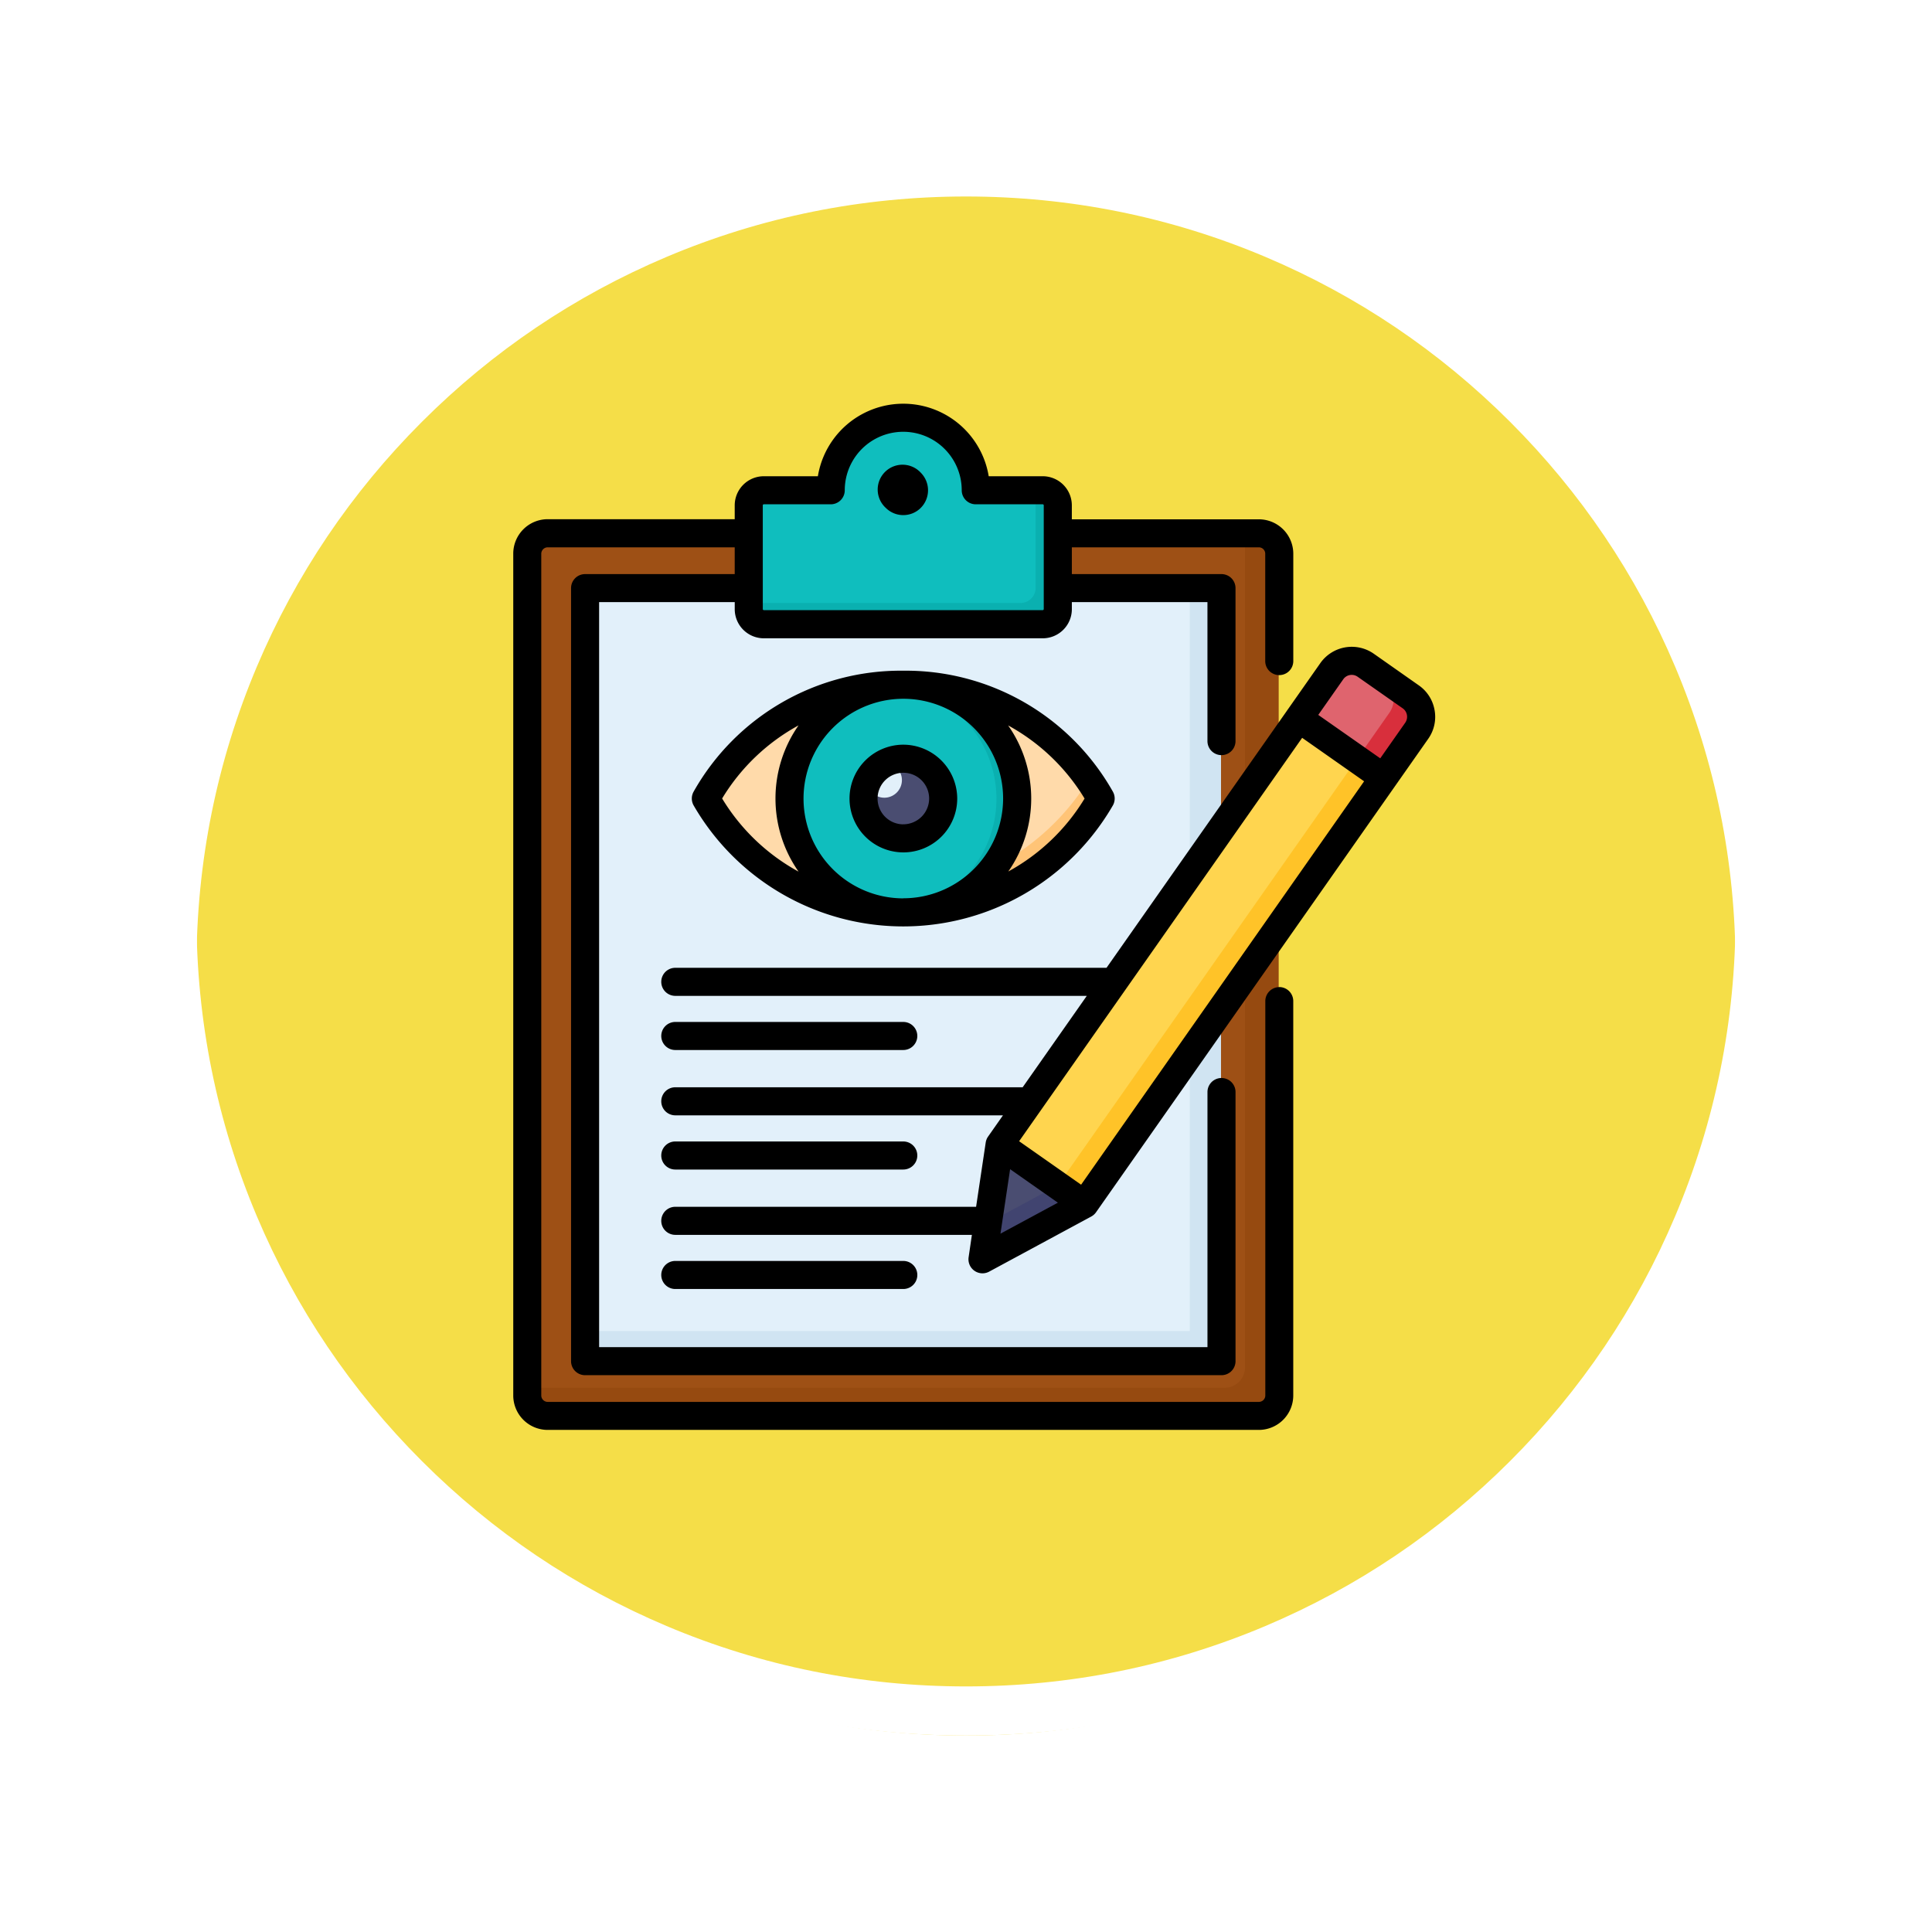 <svg xmlns="http://www.w3.org/2000/svg" xmlns:xlink="http://www.w3.org/1999/xlink" width="118" height="118" viewBox="0 0 118 118">
  <defs>
    <filter id="Trazado_874925" x="0" y="0" width="118" height="118" filterUnits="userSpaceOnUse">
      <feOffset dy="3" input="SourceAlpha"/>
      <feGaussianBlur stdDeviation="3" result="blur"/>
      <feFlood flood-opacity="0.161"/>
      <feComposite operator="in" in2="blur"/>
      <feComposite in="SourceGraphic"/>
    </filter>
  </defs>
  <g id="Grupo_1179071" data-name="Grupo 1179071" transform="translate(6539 4769.312)">
    <g id="Grupo_1178650" data-name="Grupo 1178650" transform="translate(-7338.5 -6715.522)">
      <g id="Grupo_1109835" data-name="Grupo 1109835" transform="translate(808.5 1952.211)">
        <g id="Grupo_1107913" data-name="Grupo 1107913" transform="translate(0 0)">
          <g transform="matrix(1, 0, 0, 1, -9, -6)" filter="url(#Trazado_874925)">
            <g id="Trazado_874925-2" data-name="Trazado 874925" transform="translate(9 6)" fill="#f3d82a" opacity="0.859">
              <path d="M 50 98.5 C 43.452 98.5 37.1 97.218 31.122 94.689 C 25.347 92.247 20.16 88.749 15.705 84.295 C 11.251 79.84 7.753 74.653 5.311 68.878 C 2.782 62.9 1.5 56.548 1.5 50 C 1.5 43.452 2.782 37.1 5.311 31.122 C 7.753 25.347 11.251 20.16 15.705 15.705 C 20.16 11.251 25.347 7.753 31.122 5.311 C 37.1 2.782 43.452 1.5 50 1.5 C 56.548 1.5 62.899 2.782 68.878 5.311 C 74.653 7.753 79.84 11.251 84.294 15.705 C 88.749 20.16 92.246 25.347 94.689 31.122 C 97.217 37.1 98.499 43.452 98.499 50 C 98.499 56.548 97.217 62.9 94.689 68.878 C 92.246 74.653 88.749 79.84 84.294 84.295 C 79.84 88.749 74.653 92.247 68.878 94.689 C 62.899 97.218 56.548 98.5 50 98.5 Z" stroke="none"/>
              <path d="M 50 3 C 43.653 3 37.499 4.242 31.706 6.692 C 26.11 9.059 21.083 12.449 16.766 16.766 C 12.449 21.083 9.059 26.11 6.692 31.706 C 4.242 37.499 3 43.653 3 50 C 3 56.347 4.242 62.501 6.692 68.294 C 9.059 73.89 12.449 78.917 16.766 83.234 C 21.083 87.551 26.11 90.941 31.706 93.308 C 37.499 95.758 43.653 97 50 97 C 56.346 97 62.501 95.758 68.293 93.308 C 73.89 90.941 78.916 87.551 83.234 83.234 C 87.551 78.917 90.94 73.89 93.307 68.294 C 95.757 62.501 96.999 56.347 96.999 50 C 96.999 43.653 95.757 37.499 93.307 31.706 C 90.94 26.11 87.551 21.083 83.234 16.766 C 78.916 12.449 73.89 9.059 68.293 6.692 C 62.501 4.242 56.346 3 50 3 M 50 -7.62939453125e-06 C 77.614 -7.62939453125e-06 99.999 22.386 99.999 50 L 99.999 50 C 99.999 77.614 77.614 100 50 100 C 22.386 100 0 77.614 0 50 L 0 50 C 0 22.386 22.386 -7.62939453125e-06 50 -7.62939453125e-06 Z" stroke="none" fill="#fff"/>
            </g>
          </g>
          <g id="Trazado_874923" data-name="Trazado 874923" transform="translate(0 0)" fill="none">
            <path d="M50,0a50,50,0,0,1,50,50h0A50,50,0,0,1,0,50H0A50,50,0,0,1,50,0Z" stroke="none"/>
            <path d="M 50 3 C 43.653 3 37.499 4.242 31.706 6.692 C 26.11 9.059 21.083 12.449 16.766 16.766 C 12.449 21.083 9.059 26.11 6.692 31.706 C 4.242 37.499 3 43.653 3 50 C 3 56.347 4.242 62.501 6.692 68.294 C 9.059 73.89 12.449 78.917 16.766 83.234 C 21.083 87.551 26.11 90.941 31.706 93.308 C 37.499 95.758 43.653 97 50 97 C 56.346 97 62.501 95.758 68.293 93.308 C 73.89 90.941 78.916 87.551 83.234 83.234 C 87.551 78.917 90.94 73.89 93.307 68.294 C 95.757 62.501 96.999 56.347 96.999 50 C 96.999 43.653 95.757 37.499 93.307 31.706 C 90.94 26.11 87.551 21.083 83.234 16.766 C 78.916 12.449 73.89 9.059 68.293 6.692 C 62.501 4.242 56.346 3 50 3 M 50 -7.62939453125e-06 C 77.614 -7.62939453125e-06 99.999 22.386 99.999 50 L 99.999 50 C 99.999 77.614 77.614 100 50 100 C 22.386 100 0 77.614 0 50 L 0 50 C 0 22.386 22.386 -7.62939453125e-06 50 -7.62939453125e-06 Z" stroke="none" fill="#fff"/>
          </g>
        </g>
      </g>
    </g>
    <g id="eye-test_15756018" transform="translate(-6534.095 -4745.148)">
      <g id="Grupo_1179070" data-name="Grupo 1179070" transform="translate(27.367 1.436)">
        <g id="Grupo_1179053" data-name="Grupo 1179053" transform="translate(0 7.032)">
          <path id="Trazado_905754" data-name="Trazado 905754" d="M35.243,65.463H78.571a1.247,1.247,0,0,1,1.246,1.243v51.285a1.249,1.249,0,0,1-1.246,1.243H35.243A1.248,1.248,0,0,1,34,117.991V66.705A1.246,1.246,0,0,1,35.243,65.463Z" transform="translate(-34 -65.463)" fill="#9e5015" fill-rule="evenodd"/>
        </g>
        <g id="Grupo_1179054" data-name="Grupo 1179054" transform="translate(0 7.032)">
          <path id="Trazado_905755" data-name="Trazado 905755" d="M77.768,65.463h.8a1.247,1.247,0,0,1,1.246,1.243v51.285a1.249,1.249,0,0,1-1.246,1.243H35.243A1.248,1.248,0,0,1,34,117.991v-.4H76.526a1.247,1.247,0,0,0,1.243-1.246V65.463Z" transform="translate(-34 -65.463)" fill="#964a10" fill-rule="evenodd"/>
        </g>
        <g id="Grupo_1179055" data-name="Grupo 1179055" transform="translate(3.523 10.368)">
          <path id="Trazado_905756" data-name="Trazado 905756" d="M62.727,92.666H101.5v47.1H62.727Z" transform="translate(-62.727 -92.666)" fill="#e2f0fa" fill-rule="evenodd"/>
        </g>
        <path id="Trazado_905757" data-name="Trazado 905757" d="M161.932,12.545h-4.081a4.416,4.416,0,0,0-8.832,0h-4.081a.92.92,0,0,0-.919.917v6.324a.922.922,0,0,0,.919.916h16.993a.92.92,0,0,0,.917-.916V13.463A.919.919,0,0,0,161.932,12.545Z" transform="translate(-130.526 -8.13)" fill="#0fbebe" fill-rule="evenodd"/>
        <g id="Grupo_1179056" data-name="Grupo 1179056" transform="translate(13.495 4.415)">
          <path id="Trazado_905758" data-name="Trazado 905758" d="M161.511,44.129h.426a.919.919,0,0,1,.917.917v6.323a.921.921,0,0,1-.917.917H144.943a.921.921,0,0,1-.917-.917v-.426h16.568a.922.922,0,0,0,.917-.921V44.129Z" transform="translate(-144.026 -44.129)" fill="#0ab0b0" fill-rule="evenodd"/>
        </g>
        <g id="Grupo_1179057" data-name="Grupo 1179057" transform="translate(3.523 10.368)">
          <path id="Trazado_905759" data-name="Trazado 905759" d="M99.6,92.666H101.5v47.1H62.727v-1.772H99.6Z" transform="translate(-62.727 -92.666)" fill="#d0e4f2" fill-rule="evenodd"/>
        </g>
        <g id="Grupo_1179058" data-name="Grupo 1179058" transform="translate(27.73 14.801)">
          <path id="Trazado_905760" data-name="Trazado 905760" d="M286.551,133.069l-20.24,28.848-6.22,3.357,1.045-6.988,20.24-28.848a1.487,1.487,0,0,1,2.063-.36l2.748,1.928A1.485,1.485,0,0,1,286.551,133.069Z" transform="translate(-260.091 -128.811)" fill="#ffd54f" fill-rule="evenodd"/>
        </g>
        <g id="Grupo_1179059" data-name="Grupo 1179059" transform="translate(10.881 16.255)">
          <path id="Trazado_905761" data-name="Trazado 905761" d="M146.771,147.6a13.893,13.893,0,0,1-24.051,0,13.9,13.9,0,0,1,24.051,0Z" transform="translate(-122.72 -140.666)" fill="#ffdaaa" fill-rule="evenodd"/>
        </g>
        <g id="Grupo_1179060" data-name="Grupo 1179060" transform="translate(13.27 22.035)">
          <path id="Trazado_905762" data-name="Trazado 905762" d="M163.855,188.945a13.654,13.654,0,0,1-12.024,6.936,13.864,13.864,0,0,1-9.639-3.831,14.687,14.687,0,0,0,20.946-4.257A12.311,12.311,0,0,1,163.855,188.945Z" transform="translate(-142.192 -187.793)" fill="#ffc477" fill-rule="evenodd"/>
        </g>
        <g id="Grupo_1179061" data-name="Grupo 1179061" transform="translate(15.973 16.255)">
          <path id="Trazado_905763" data-name="Trazado 905763" d="M171.167,154.534a6.934,6.934,0,1,0-6.936-6.936A6.947,6.947,0,0,0,171.167,154.534Z" transform="translate(-164.231 -140.666)" fill="#0fbebe" fill-rule="evenodd"/>
        </g>
        <g id="Grupo_1179062" data-name="Grupo 1179062" transform="translate(20.195 20.474)">
          <path id="Trazado_905764" data-name="Trazado 905764" d="M201.371,180.492a2.713,2.713,0,1,0-2.713-2.713A2.718,2.718,0,0,0,201.371,180.492Z" transform="translate(-198.658 -175.065)" fill="#4a4d71" fill-rule="evenodd"/>
        </g>
        <g id="Grupo_1179063" data-name="Grupo 1179063" transform="translate(20.662 20.969)">
          <path id="Trazado_905765" data-name="Trazado 905765" d="M203.544,181.254a1.076,1.076,0,1,0-1.076-1.076A1.08,1.08,0,0,0,203.544,181.254Z" transform="translate(-202.468 -179.101)" fill="#e2f0fa" fill-rule="evenodd"/>
        </g>
        <g id="Grupo_1179064" data-name="Grupo 1179064" transform="translate(22.282 16.255)">
          <path id="Trazado_905766" data-name="Trazado 905766" d="M216.3,140.666a6.934,6.934,0,0,1,0,13.868c-.211,0-.419-.01-.626-.031a6.933,6.933,0,0,0,0-13.809C215.882,140.673,216.089,140.666,216.3,140.666Z" transform="translate(-215.674 -140.666)" fill="#0ab0b0" fill-rule="evenodd"/>
        </g>
        <g id="Grupo_1179065" data-name="Grupo 1179065" transform="translate(27.73 15.875)">
          <path id="Trazado_905767" data-name="Trazado 905767" d="M286.551,140.746l-20.24,28.848-6.22,3.357.325-2.163,4.292-2.319,20.24-28.844a1.487,1.487,0,0,0-.36-2.063l1.6,1.121A1.485,1.485,0,0,1,286.551,140.746Z" transform="translate(-260.091 -137.562)" fill="#ffc328" fill-rule="evenodd"/>
        </g>
        <g id="Grupo_1179066" data-name="Grupo 1179066" transform="translate(46.997 14.801)">
          <path id="Trazado_905768" data-name="Trazado 905768" d="M424.379,133.069l-2.018,2.873-5.174-3.631,2.018-2.873a1.487,1.487,0,0,1,2.063-.36l2.748,1.928A1.485,1.485,0,0,1,424.379,133.069Z" transform="translate(-417.187 -128.811)" fill="#df646e" fill-rule="evenodd"/>
        </g>
        <g id="Grupo_1179067" data-name="Grupo 1179067" transform="translate(50.572 15.875)">
          <path id="Trazado_905769" data-name="Trazado 905769" d="M449.954,140.746l-2.018,2.873-1.6-1.121,2.014-2.873a1.487,1.487,0,0,0-.36-2.063l1.6,1.121A1.485,1.485,0,0,1,449.954,140.746Z" transform="translate(-446.337 -137.562)" fill="#d82f3c" fill-rule="evenodd"/>
        </g>
        <g id="Grupo_1179068" data-name="Grupo 1179068" transform="translate(27.73 44.276)">
          <path id="Trazado_905770" data-name="Trazado 905770" d="M266.31,372.758l-5.174-3.63-1.045,6.988Z" transform="translate(-260.091 -369.128)" fill="#4a4d71" fill-rule="evenodd"/>
        </g>
        <g id="Grupo_1179069" data-name="Grupo 1179069" transform="translate(27.73 46.782)">
          <path id="Trazado_905771" data-name="Trazado 905771" d="M266.31,390.683l-1.6-1.125-4.292,2.319-.325,2.163Z" transform="translate(-260.091 -389.558)" fill="#414470" fill-rule="evenodd"/>
        </g>
      </g>
      <path id="Trazado_905772" data-name="Trazado 905772" d="M50.264,16.8a14.524,14.524,0,0,0-12.809,7.395.857.857,0,0,0,0,.825,14.785,14.785,0,0,0,25.615,0,.857.857,0,0,0,0-.825A14.52,14.52,0,0,0,50.264,16.8ZM39.2,24.605a12.4,12.4,0,0,1,4.668-4.466,7.782,7.782,0,0,0,0,8.933A12.412,12.412,0,0,1,39.2,24.605Zm11.069,6.1a6.095,6.095,0,1,1,6.093-6.1A6.1,6.1,0,0,1,50.264,30.7Zm6.4-1.628a7.785,7.785,0,0,0,0-8.934,12.405,12.405,0,0,1,4.668,4.466A12.412,12.412,0,0,1,56.662,29.073Zm-6.4-7.758a3.289,3.289,0,1,0,3.29,3.29,3.3,3.3,0,0,0-3.29-3.29Zm0,4.865a1.575,1.575,0,1,1,1.575-1.575A1.579,1.579,0,0,1,50.264,26.181Zm22.964,9.941a.857.857,0,0,0-.857.857V61.07a.394.394,0,0,1-.389.389H28.543a.394.394,0,0,1-.389-.389V9.654a.394.394,0,0,1,.389-.389H39.969V10.9H30.83a.857.857,0,0,0-.857.857V58.971a.857.857,0,0,0,.857.857H69.7a.857.857,0,0,0,.857-.857V42.534a.857.857,0,1,0-1.714,0v15.58H31.687V12.61h8.283v.434a1.779,1.779,0,0,0,1.777,1.777H58.783a1.779,1.779,0,0,0,1.777-1.777V12.61h8.282V21.1a.857.857,0,1,0,1.714,0V11.753A.857.857,0,0,0,69.7,10.9H60.56V9.265H71.982a.389.389,0,0,1,.389.389v6.558a.857.857,0,1,0,1.714,0V9.654a2.105,2.105,0,0,0-2.1-2.1H60.559V6.7a1.779,1.779,0,0,0-1.777-1.777h-3.3a5.287,5.287,0,0,0-10.434,0h-3.3A1.779,1.779,0,0,0,39.969,6.7v.847H28.543a2.105,2.105,0,0,0-2.1,2.1V61.07a2.105,2.105,0,0,0,2.1,2.1h43.44a2.105,2.105,0,0,0,2.1-2.1V36.979a.857.857,0,0,0-.857-.857ZM41.683,6.7a.064.064,0,0,1,.062-.063h4.088a.857.857,0,0,0,.857-.857,3.572,3.572,0,0,1,7.144,0,.857.857,0,0,0,.857.857h4.091a.064.064,0,0,1,.062.063v6.339a.067.067,0,0,1-.062.063H41.746a.067.067,0,0,1-.062-.063Zm7.507.151A1.517,1.517,0,1,1,51.336,4.71l0,0a1.523,1.523,0,0,1,0,2.141,1.5,1.5,0,0,1-1.066.446h-.005a1.509,1.509,0,0,1-1.074-.446ZM35.483,39.11a.857.857,0,0,1,.857-.857H50.264a.857.857,0,1,1,0,1.714H36.34A.857.857,0,0,1,35.483,39.11Zm0,7.3a.857.857,0,0,1,.857-.857H50.264a.857.857,0,1,1,0,1.714H36.34A.857.857,0,0,1,35.483,46.41Zm.857,8.154a.857.857,0,0,1,0-1.714H50.265a.857.857,0,0,1,0,1.714ZM82.714,19.21a2.323,2.323,0,0,0-.961-1.513L79,15.763a2.347,2.347,0,0,0-3.261.571l-2,2.85c-.008.01-.016.019-.023.03s-.013.021-.02.032l-11.018,15.7H36.34a.857.857,0,1,0,0,1.714H61.473l-3.917,5.583H36.34a.857.857,0,1,0,0,1.714H56.353l-.908,1.295a.858.858,0,0,0-.146.365l-.587,3.926H36.34a.857.857,0,1,0,0,1.714H54.455l-.2,1.365a.857.857,0,0,0,1.255.881l6.235-3.366a.859.859,0,0,0,.294-.262L82.327,20.959a2.322,2.322,0,0,0,.388-1.749ZM56.2,51.185l.589-3.939,2.918,2.046Zm4.925-2.992L57.34,45.538,74.626,20.9l3.784,2.655Zm19.8-28.22h0l-1.529,2.179L75.61,19.5l1.529-2.179a.63.63,0,0,1,.875-.152L80.77,19.1a.632.632,0,0,1,.154.873Z" transform="translate(0 0)"/>
    </g>
  </g>
</svg>
